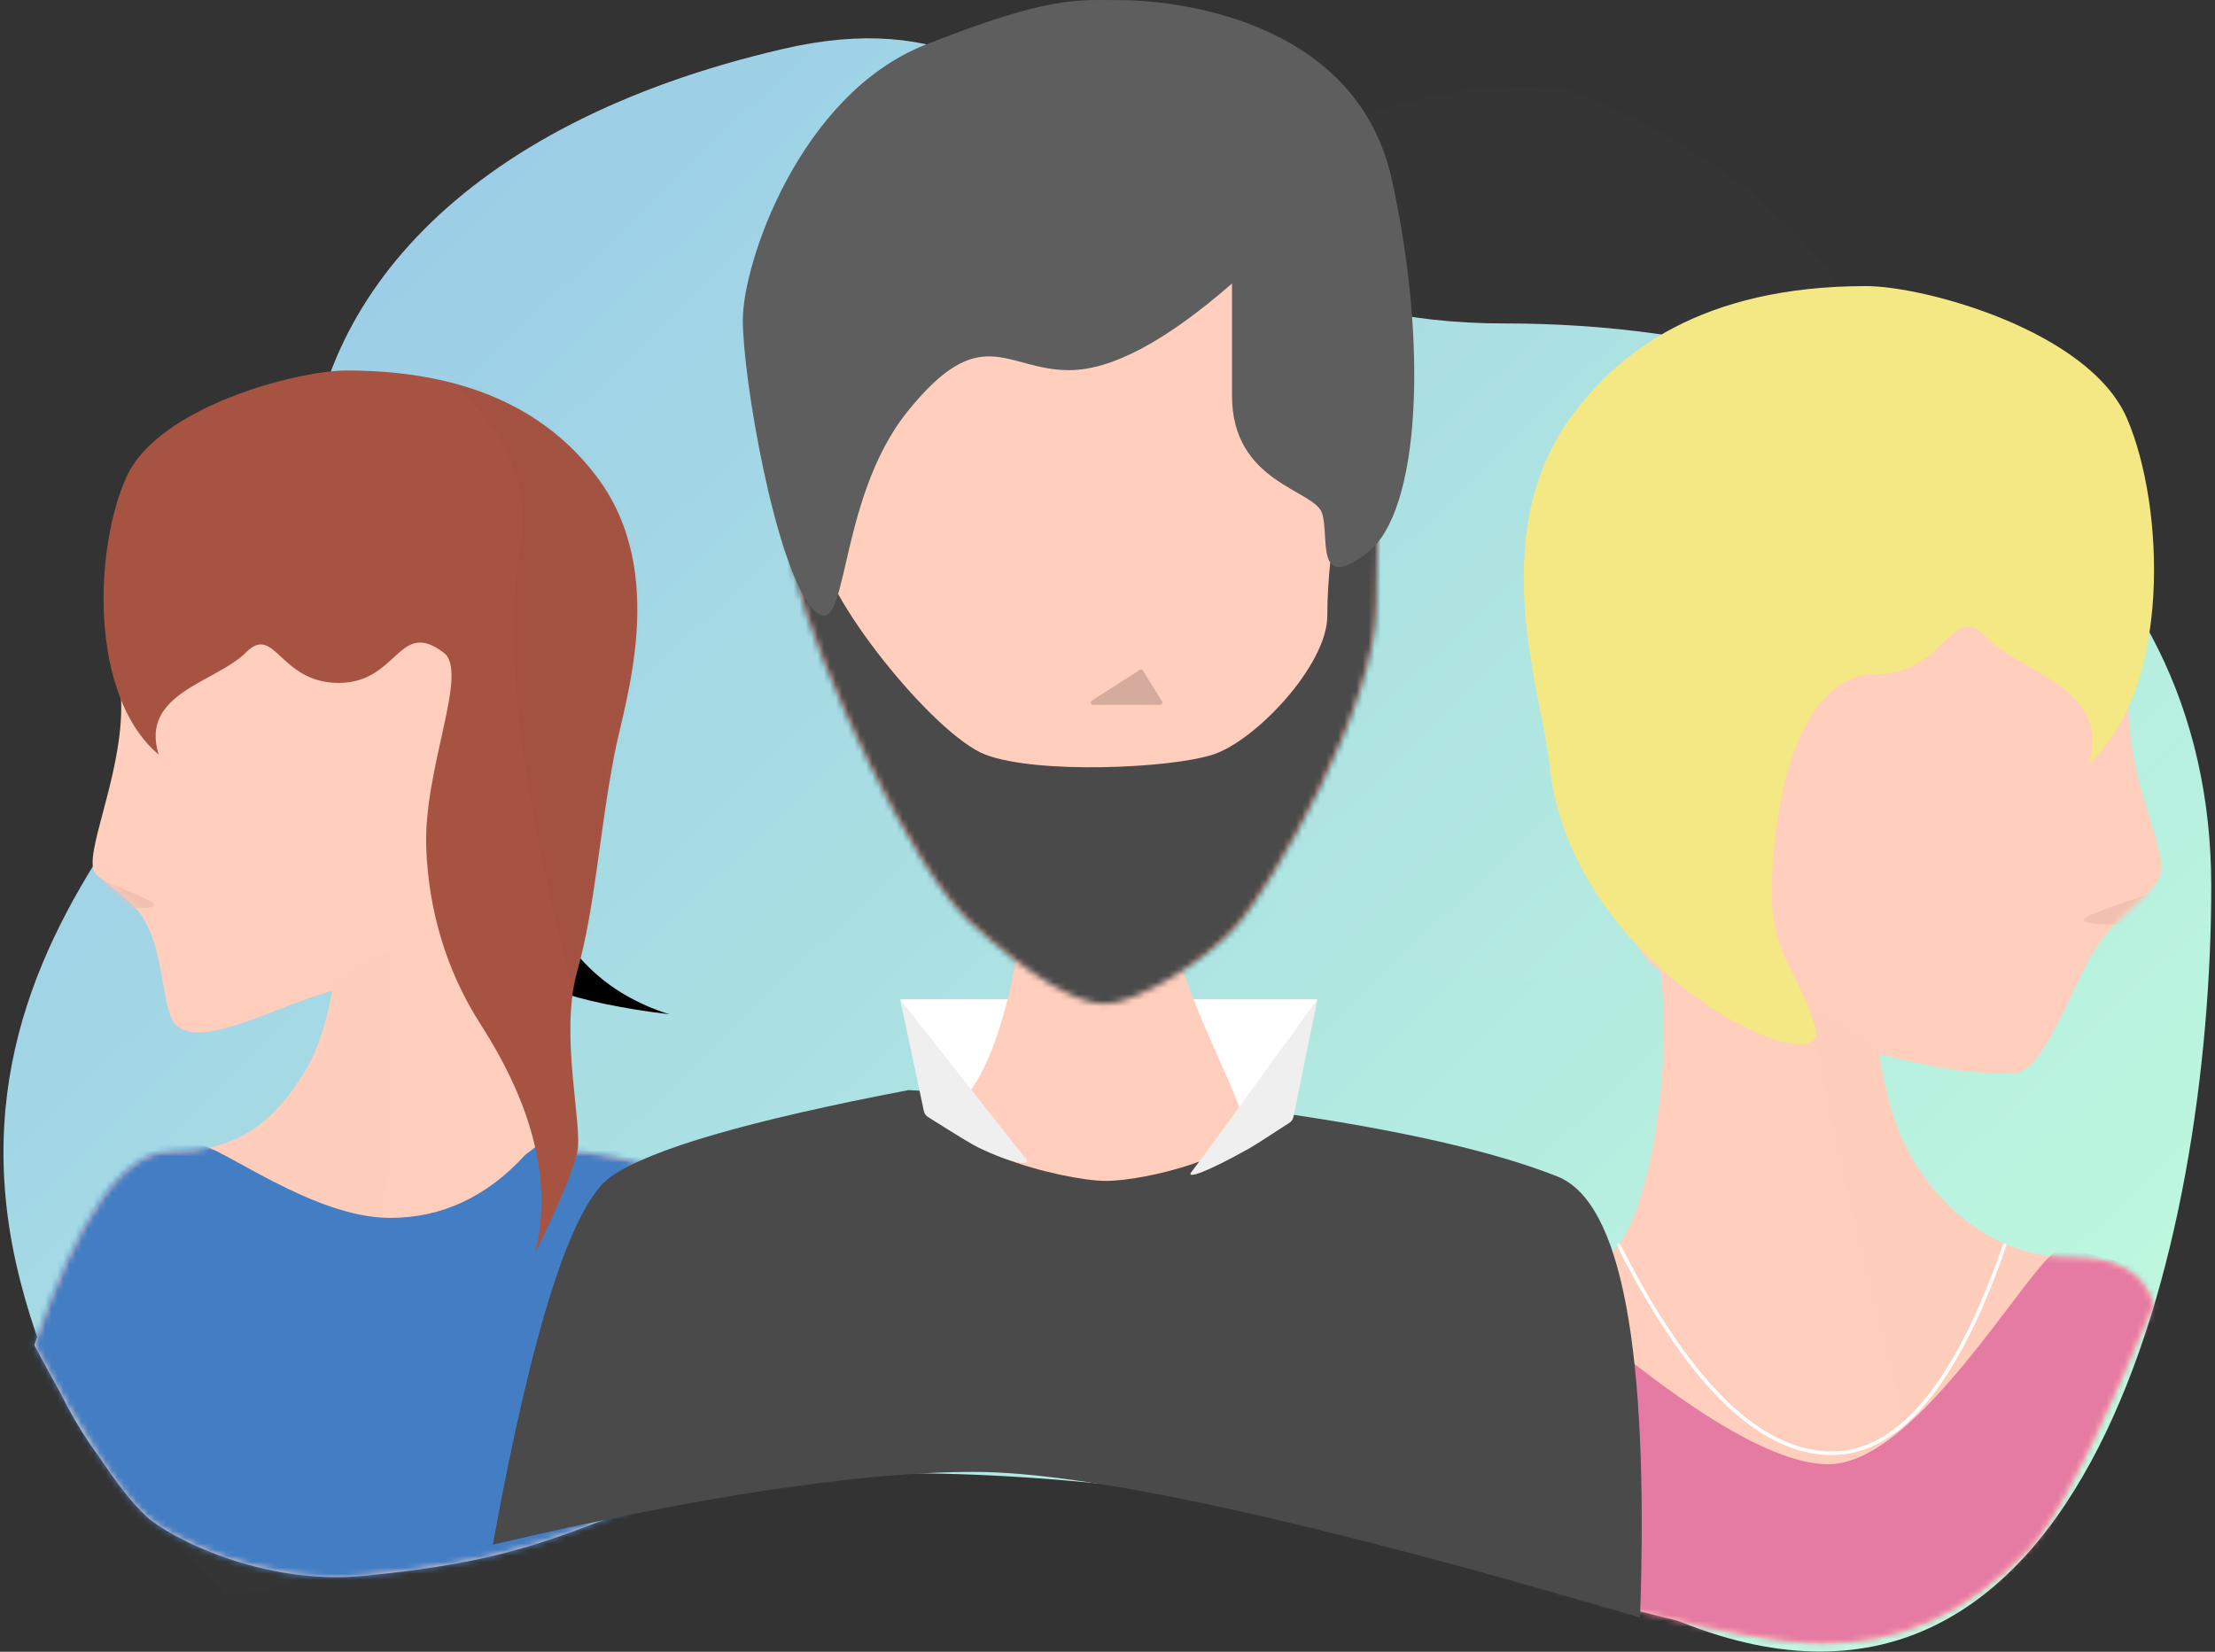 <?xml version="1.0" encoding="UTF-8"?>
<svg width="366px" height="273px" viewBox="0 0 366 273" version="1.1" xmlns="http://www.w3.org/2000/svg" xmlns:xlink="http://www.w3.org/1999/xlink">
    <rect x="0" y="0" width="366" height="273" fill="#333333" stroke="none"/>
    <!-- Generator: Sketch 53.2 (72643) - https://sketchapp.com -->
    <title>Group 46</title>
    <desc>Created with Sketch.</desc>
    <defs>
        <linearGradient x1="0%" y1="97.481%" x2="104.976%" y2="12.257%" id="linearGradient-1">
            <stop stop-color="#C4FFDC" offset="0%"></stop>
            <stop stop-color="#94C5E9" offset="100%"></stop>
        </linearGradient>
        <path d="M315.187,76.782 C315.187,44.505 290.055,14.458 236.515,2.073 C182.976,-10.312 185.157,47.458 117.414,47.458 C49.671,47.458 0.572,82.187 0.572,140.471 C0.572,198.754 21.034,288.849 88.071,262.128 C155.108,235.408 234.969,232.345 264.378,243.762 C293.787,255.178 346.002,270.78 362.625,205.625 C379.248,140.471 315.187,109.059 315.187,76.782 Z" id="path-2"></path>
        <path d="M40.554,98.437 C59.875,93.798 64.195,93.265 71.555,86.644 C78.916,80.024 85.216,49.303 71.555,21 C57.895,-7.302 30.408,-0.621 21.234,6.39 C12.06,13.402 3.18,21.737 3.18,35.407 C3.18,40.063 5.207,45.759 5.179,51.802 C5.125,63.496 -1.118,76.07 0.821,79.087 C1.394,79.979 6.929,83.318 8.873,86.644 C11.891,91.806 11.734,97.934 13.255,102.539 C15.755,110.111 30.852,100.767 40.554,98.437 Z" id="path-4"></path>
        <path d="M51.037,11.934 C50.492,23.035 48.6,31.219 45.361,36.487 C40.503,44.39 34.798,49.696 23.142,49.696 C15.371,49.696 7.881,60.363 0.671,81.696 C8.45,96.359 14.633,105.801 19.219,110.023 C22.907,113.417 38.24,121.479 55.173,119.829 C78.779,117.528 86.266,113.774 101.949,107.826 C106.291,106.179 116.66,104.798 133.056,103.683 C130.567,80.563 126.897,66.612 122.046,61.828 C114.769,54.652 96.519,49.696 88.999,49.696 C81.48,49.696 76.511,13.549 82.755,3.534 C86.918,-3.143 76.345,-0.343 51.037,11.934 Z" id="path-6"></path>
        <path d="M40.746,0.231 C32.71,0.231 9.682,6.135 4.368,17.813 C-0.945,29.491 -1.895,53.9 9.682,63.717 C6.514,53.546 19.188,51.775 24.057,46.873 C28.926,41.971 29.595,51.866 39.436,51.866 C49.276,51.866 49.276,41.175 56.791,46.873 C61.027,50.085 53.407,66.025 53.898,79.14 C54.278,89.288 57.108,99.314 62.903,108.34 C71.757,122.133 74.75,134.737 71.881,146.154 C75.865,137.987 78.185,132.415 78.842,129.438 C79.827,124.972 75.862,110.207 78.842,99.541 C81.822,88.876 82.433,77.096 84.98,63.717 C86.627,55.065 94.072,33.7 82.09,17.813 C75.543,9.133 63.788,0.231 40.746,0.231 Z" id="path-8"></path>
        <path d="M48.154,122.432 C71.095,116.662 76.226,115.998 84.965,107.764 C93.705,99.529 101.186,61.318 84.965,26.115 C68.745,-9.088 36.106,-0.779 25.213,7.942 C14.32,16.664 3.776,27.032 3.776,44.034 C3.776,49.826 6.183,56.911 6.149,64.426 C6.085,78.972 -0.624,89.009 0.975,93.36 C2.052,96.292 5.968,97.648 10.609,103.841 C15.249,110.034 19.768,125.887 25.213,125.887 C32.455,125.887 36.633,125.329 48.154,122.432 Z" id="path-10"></path>
        <path d="M47.299,14.782 C46.65,28.499 44.401,38.612 40.551,45.122 C34.775,54.888 25.505,61.445 14.136,61.445 C6.556,61.445 2.104,64.065 0.778,69.303 C10.128,91.852 17.096,105.428 21.681,110.032 C31.997,120.389 42.512,125.189 55.374,125.189 C69.068,125.189 97.367,117.697 140.273,102.714 C140.336,91.107 137.483,82.347 131.716,76.436 C123.066,67.569 101.369,61.445 92.429,61.445 C83.49,61.445 77.583,16.778 85.006,4.402 C89.955,-3.849 77.386,-0.389 47.299,14.782 Z" id="path-12"></path>
        <path d="M48.179,0.283 C38.665,0.283 11.399,7.618 5.109,22.128 C-1.182,36.638 -2.307,66.965 11.399,79.161 C7.65,66.524 22.654,64.324 28.419,58.234 C34.184,52.143 34.977,64.437 46.628,64.437 C58.279,64.437 63.169,82.029 63.751,98.324 C64.201,110.933 60.063,111.855 56.638,122.63 C53.213,133.404 97.129,114.009 100.551,79.161 C101.624,68.234 111.316,41.867 97.129,22.128 C89.378,11.343 75.461,0.283 48.179,0.283 Z" id="path-14"></path>
        <path d="M10.598,14.272 C-2.356,30.825 -1.121,56.952 2.785,72.508 C6.691,88.065 22.192,121.106 31.914,129.85 C41.636,138.594 49.185,143.118 53.97,143.118 C58.755,143.118 70.566,136.286 76.026,129.85 C81.486,123.414 98.793,94.194 98.793,77.05 C98.793,59.907 101.461,25.559 94.521,14.272 C87.581,2.985 63.555,0.259 53.095,0.259 C42.635,0.259 21.564,0.259 10.598,14.272 Z" id="path-16"></path>
    </defs>
    <g id="LAST-UI" stroke="none" stroke-width="1" fill="none" fill-rule="evenodd">
        <g id="HP_v2" transform="translate(-1115, -770)">
            <g id="Group-46" transform="translate(1115, 770)">
                <g id="Group-28-Copy" transform="translate(0, 6)">
                    <g id="Group-25-+-Group-27-+-Path-82-+-Path-94-+-Group-24-Mask">
                        <mask id="mask-3" fill="white">
                            <use xlink:href="#path-2"></use>
                        </mask>
                        <use id="Mask" fill="url(#linearGradient-1)" transform="translate(182.976, 133.648) scale(-1, 1) translate(-182.976, -133.648) " xlink:href="#path-2"></use>
                        <ellipse id="Oval-8" fill="#FFFFFF" opacity="0.095" mask="url(#mask-3)" cx="251.938" cy="82.186" rx="73.952" ry="73.842"></ellipse>
                        <ellipse id="Oval-8-Copy" fill="#FFFFFF" opacity="0.101" mask="url(#mask-3)" cx="35.514" cy="223.195" rx="34.678" ry="34.627"></ellipse>
                    </g>
                </g>
                <g id="Group-25-Copy-2" transform="translate(5, 61)">
                    <g id="Group-26" transform="translate(9.856, 4.19)">
                        <g id="Path-96">
                            <mask id="mask-5" fill="white">
                                <use xlink:href="#path-4"></use>
                            </mask>
                            <use id="Mask" fill="#FFCEBD" xlink:href="#path-4"></use>
                            <path d="M2.147,80.318 C7.772,82.629 10.585,83.904 10.585,84.144 C10.585,84.505 11.098,84.946 6.587,84.946 C3.58,84.946 2.1,83.403 2.147,80.318 Z" fill="#F0C1B1" mask="url(#mask-5)"></path>
                        </g>
                    </g>
                    <g id="Path-81" transform="translate(0, 79.619)">
                        <mask id="mask-7" fill="white">
                            <use xlink:href="#path-6"></use>
                        </mask>
                        <use id="Mask" fill="#FFCEBD" xlink:href="#path-6"></use>
                        <path d="M26.272,49.103 C36.571,54.957 55.087,64.426 57.477,62.536 C59.867,60.646 60.95,16.655 59.136,16.655 C57.926,16.655 54.245,18.788 48.092,23.052 C26.68,36.516 19.406,45.2 26.272,49.103 Z" fill="#000000" opacity="0.06" mask="url(#mask-7)"></path>
                        <path d="M27.921,48.625 C31.268,48.625 46.636,60.67 59.452,60.67 C67.996,60.67 75.438,57.201 81.778,50.261 L89.443,44.391 C128.4,52.854 148.344,57.684 149.276,58.878 C150.673,60.67 151.017,141.893 151.017,143.416 C151.017,144.431 96.46,144.431 -12.654,143.416 L-0.597,67.969 L15.42,48.625 C21.524,48.625 25.691,48.625 27.921,48.625 Z" id="Path-85" fill="#437EC4" mask="url(#mask-7)"></path>
                    </g>
                    <path d="M79.499,77.124 C81.524,88.01 87.559,95.915 97.603,100.842 C112.67,108.231 92.29,111.724 85.897,106.281 C81.634,102.653 79.502,92.934 79.499,77.124 Z" id="Path-84" fill="#000000" transform="translate(91.267, 93.028) scale(-1, 1) rotate(-97) translate(-91.267, -93.028) "></path>
                    <g id="Path-83" transform="translate(11.534, 0)">
                        <mask id="mask-9" fill="white">
                            <use xlink:href="#path-8"></use>
                        </mask>
                        <use id="Mask" fill="#A65342" xlink:href="#path-8"></use>
                        <path d="M33.682,-12.226 C60.366,-0.647 72.278,13.275 69.418,29.539 C66.558,45.803 69.499,70.269 78.241,102.936 C92.471,63.76 99.585,43.681 99.585,42.701 C99.585,40.797 93.551,22.488 81.483,-12.226 L33.682,-12.226 Z" id="Path-80" fill="#000000" opacity="0.125" mask="url(#mask-9)"></path>
                    </g>
                </g>
                <g id="Group-27-Copy" transform="translate(215, 47)">
                    <g id="Group-25-Copy" transform="translate(71.5, 113) scale(-1, 1) translate(-71.5, -113) ">
                        <g id="Group-26" transform="translate(0.171, 4.531)">
                            <g id="Path-96">
                                <mask id="mask-11" fill="white">
                                    <use xlink:href="#path-10"></use>
                                </mask>
                                <use id="Mask" fill="#FFCEBD" xlink:href="#path-10"></use>
                                <path d="M2.535,96.15 C9.881,98.637 13.554,100.03 13.554,100.329 C13.554,100.777 13.24,101.286 7.884,101.286 C4.313,101.286 2.53,99.574 2.535,96.15 Z" fill="#F0C1B1" mask="url(#mask-11)"></path>
                            </g>
                        </g>
                        <g id="Path-81" transform="translate(1.438, 99.402)">
                            <mask id="mask-13" fill="white">
                                <use xlink:href="#path-12"></use>
                            </mask>
                            <use id="Mask" fill="#FFCEBD" xlink:href="#path-12"></use>
                            <path d="M15.784,62.425 C13.667,66.487 36.158,97.928 38.999,95.593 C41.841,93.258 59.084,20.616 56.926,20.616 C55.488,20.616 51.112,23.251 43.797,28.521 C26.533,48.416 17.196,59.718 15.784,62.425 Z" fill="#000000" opacity="0.06" mask="url(#mask-13)"></path>
                            <path d="M16.079,60.121 C20.057,60.121 39.191,95.601 54.427,95.601 C64.584,95.601 81.74,84.56 105.894,62.479 C143.583,67.878 162.981,71.315 164.088,72.791 C165.749,75.006 145.546,112.751 145.546,114.632 C145.546,115.566 126.277,127.996 54.427,127.54 C37.966,127.435 10.35,121.264 -28.42,109.025 L-14.086,84.024 L-1.016,64.548 C7.728,61.597 13.426,60.121 16.079,60.121 Z" id="Path-85" fill="#E57AA3" mask="url(#mask-13)"></path>
                            <path d="M89.118,59.34 C77.874,81.605 66.466,93.08 54.895,93.763 C43.324,94.447 33.462,82.972 25.309,59.34" id="Path-79" stroke="#FFFFFF" stroke-width="0.6" stroke-linecap="round" mask="url(#mask-13)"></path>
                        </g>
                        <g id="Path-83" transform="translate(1.445, 0)">
                            <mask id="mask-15" fill="white">
                                <use xlink:href="#path-14"></use>
                            </mask>
                            <use id="Mask" fill="#F4E884" xlink:href="#path-14"></use>
                            <path d="M69.377,-21.772 C86.112,7.007 92.752,31.927 89.297,52.988 C85.841,74.049 70.42,93.384 43.033,110.993 C104.324,87.964 134.974,75.218 134.982,72.754 C134.991,70.289 127.946,46.621 113.848,1.747 L69.377,-21.772 Z" id="Path-80" fill="#000000" opacity="0.043" mask="url(#mask-15)" transform="translate(89.008, 44.611) rotate(-22) translate(-89.008, -44.611) "></path>
                        </g>
                    </g>
                </g>
                <g id="Group-24-Copy" transform="translate(81, 0)">
                    <path d="M69.157,180.163 C42.863,185.176 26.479,189.93 20.005,194.425 C13.53,198.92 7.006,219.21 0.432,255.296 C34.604,247.278 61.119,243.269 79.976,243.269 C98.833,243.269 135.507,251.289 189.999,267.328 C191.496,222.915 186.931,198.614 176.302,194.425 C165.673,190.236 150.005,186.678 129.298,183.752 L69.157,180.163 Z" id="Path-93" fill="#4A4A4A"></path>
                    <path d="M91.227,165.15 C75.561,165.15 67.728,165.15 67.728,165.15 C67.728,165.15 74.461,180.594 82.844,185.336 C91.227,190.078 98.103,192.174 105.157,192.174 C109.86,192.174 117.588,189.895 128.34,185.336 L136.696,165.15 L91.227,165.15 Z" id="Path-92" fill="#FFFFFF"></path>
                    <path d="M87.606,154.14 C85.548,167.953 82.308,177.279 77.885,182.118 C71.251,189.377 94.905,195.177 101.727,195.177 C108.55,195.177 124.701,190.865 124.701,186.492 C124.701,182.118 113.336,162.665 113.336,154.14 C107.889,154.14 99.313,154.14 87.606,154.14 Z" id="Path-91" fill="#FFCEBD"></path>
                    <g id="Group-23" transform="translate(41.74, 0)">
                        <g id="Path-88" transform="translate(5.896, 22.793)">
                            <mask id="mask-17" fill="white">
                                <use xlink:href="#path-16"></use>
                            </mask>
                            <use id="Mask" fill="#FFCEBD" xlink:href="#path-16"></use>
                            <path d="M92.804,57.886 C91.39,66.496 90.683,73.524 90.683,78.97 C90.683,87.138 78.826,99.668 71.743,101.937 C64.66,104.207 42.738,105.182 34.207,101.937 C25.677,98.693 6.85,75.18 6.85,67.147 C6.85,61.792 4.184,59.6 -1.148,60.569 L-3.967,126.574 C30.036,146.152 47.037,155.94 47.037,155.94 C47.037,155.94 46.518,159.085 77.949,148.834 C109.379,138.583 114.53,149.675 117.674,126.574 C120.818,103.474 109.095,109.116 115.036,92.388 C120.977,75.66 111.17,66.019 107.542,63.735 C105.123,62.212 100.211,60.262 92.804,57.886 Z" fill="#4A4A4A" mask="url(#mask-17)"></path>
                            <path d="" id="Path-86" stroke="#979797" stroke-width="0.6" mask="url(#mask-17)"></path>
                        </g>
                        <path d="M80.833,46.853 C69.903,56.401 60.935,61.175 53.929,61.175 C43.42,61.175 39.419,52.893 27.264,67.95 C15.11,83.007 17.71,107.468 11.506,100.534 C5.302,93.6 9.24973275e-16,62.41 0,52.893 C0,43.376 9.463,15.556 30.219,7.376 C50.974,-0.805 55.253,0.024 62.591,0.024 C69.929,0.024 101.207,2.485 107.224,29.597 C113.242,56.708 112.011,84.615 103.198,91.345 C94.385,98.075 97.015,88.673 95.7,84.786 C94.385,80.898 80.833,79.815 80.833,65.405 C80.833,55.798 80.833,49.614 80.833,46.853 Z" id="Path-87" fill="#5E5E5E"></path>
                        <path d="M65.59,110.724 L57.676,115.792 C57.498,115.906 57.445,116.144 57.56,116.323 C57.63,116.433 57.752,116.499 57.883,116.499 L68.948,116.499 C69.16,116.499 69.332,116.328 69.332,116.115 C69.332,116.044 69.312,115.974 69.275,115.913 L66.123,110.845 C66.011,110.665 65.774,110.609 65.594,110.721 C65.593,110.722 65.591,110.723 65.59,110.724 Z" id="Path-90" fill="#000000" opacity="0.17"></path>
                    </g>
                    <path d="M88.572,191.579 C87.375,190.123 80.427,181.313 67.728,165.15 L71.659,183.636 C71.745,184.041 71.991,184.394 72.341,184.615 C76.954,187.529 79.71,189.203 80.608,189.636 C86.56,192.503 89.419,192.609 88.572,191.579 Z" id="Path-95" fill="#EFEFEF"></path>
                    <path d="M136.539,193.716 C135.333,192.188 128.389,182.665 115.705,165.15 L119.672,184.591 C119.754,184.994 119.995,185.347 120.34,185.571 C124.108,188.021 126.303,189.421 126.925,189.771 C134.195,193.857 137.477,194.905 136.539,193.716 Z" id="Path-95-Copy" fill="#EFEFEF" transform="translate(126.201, 179.663) scale(-1, 1) translate(-126.201, -179.663) "></path>
                </g>
            </g>
        </g>
    </g>
</svg>